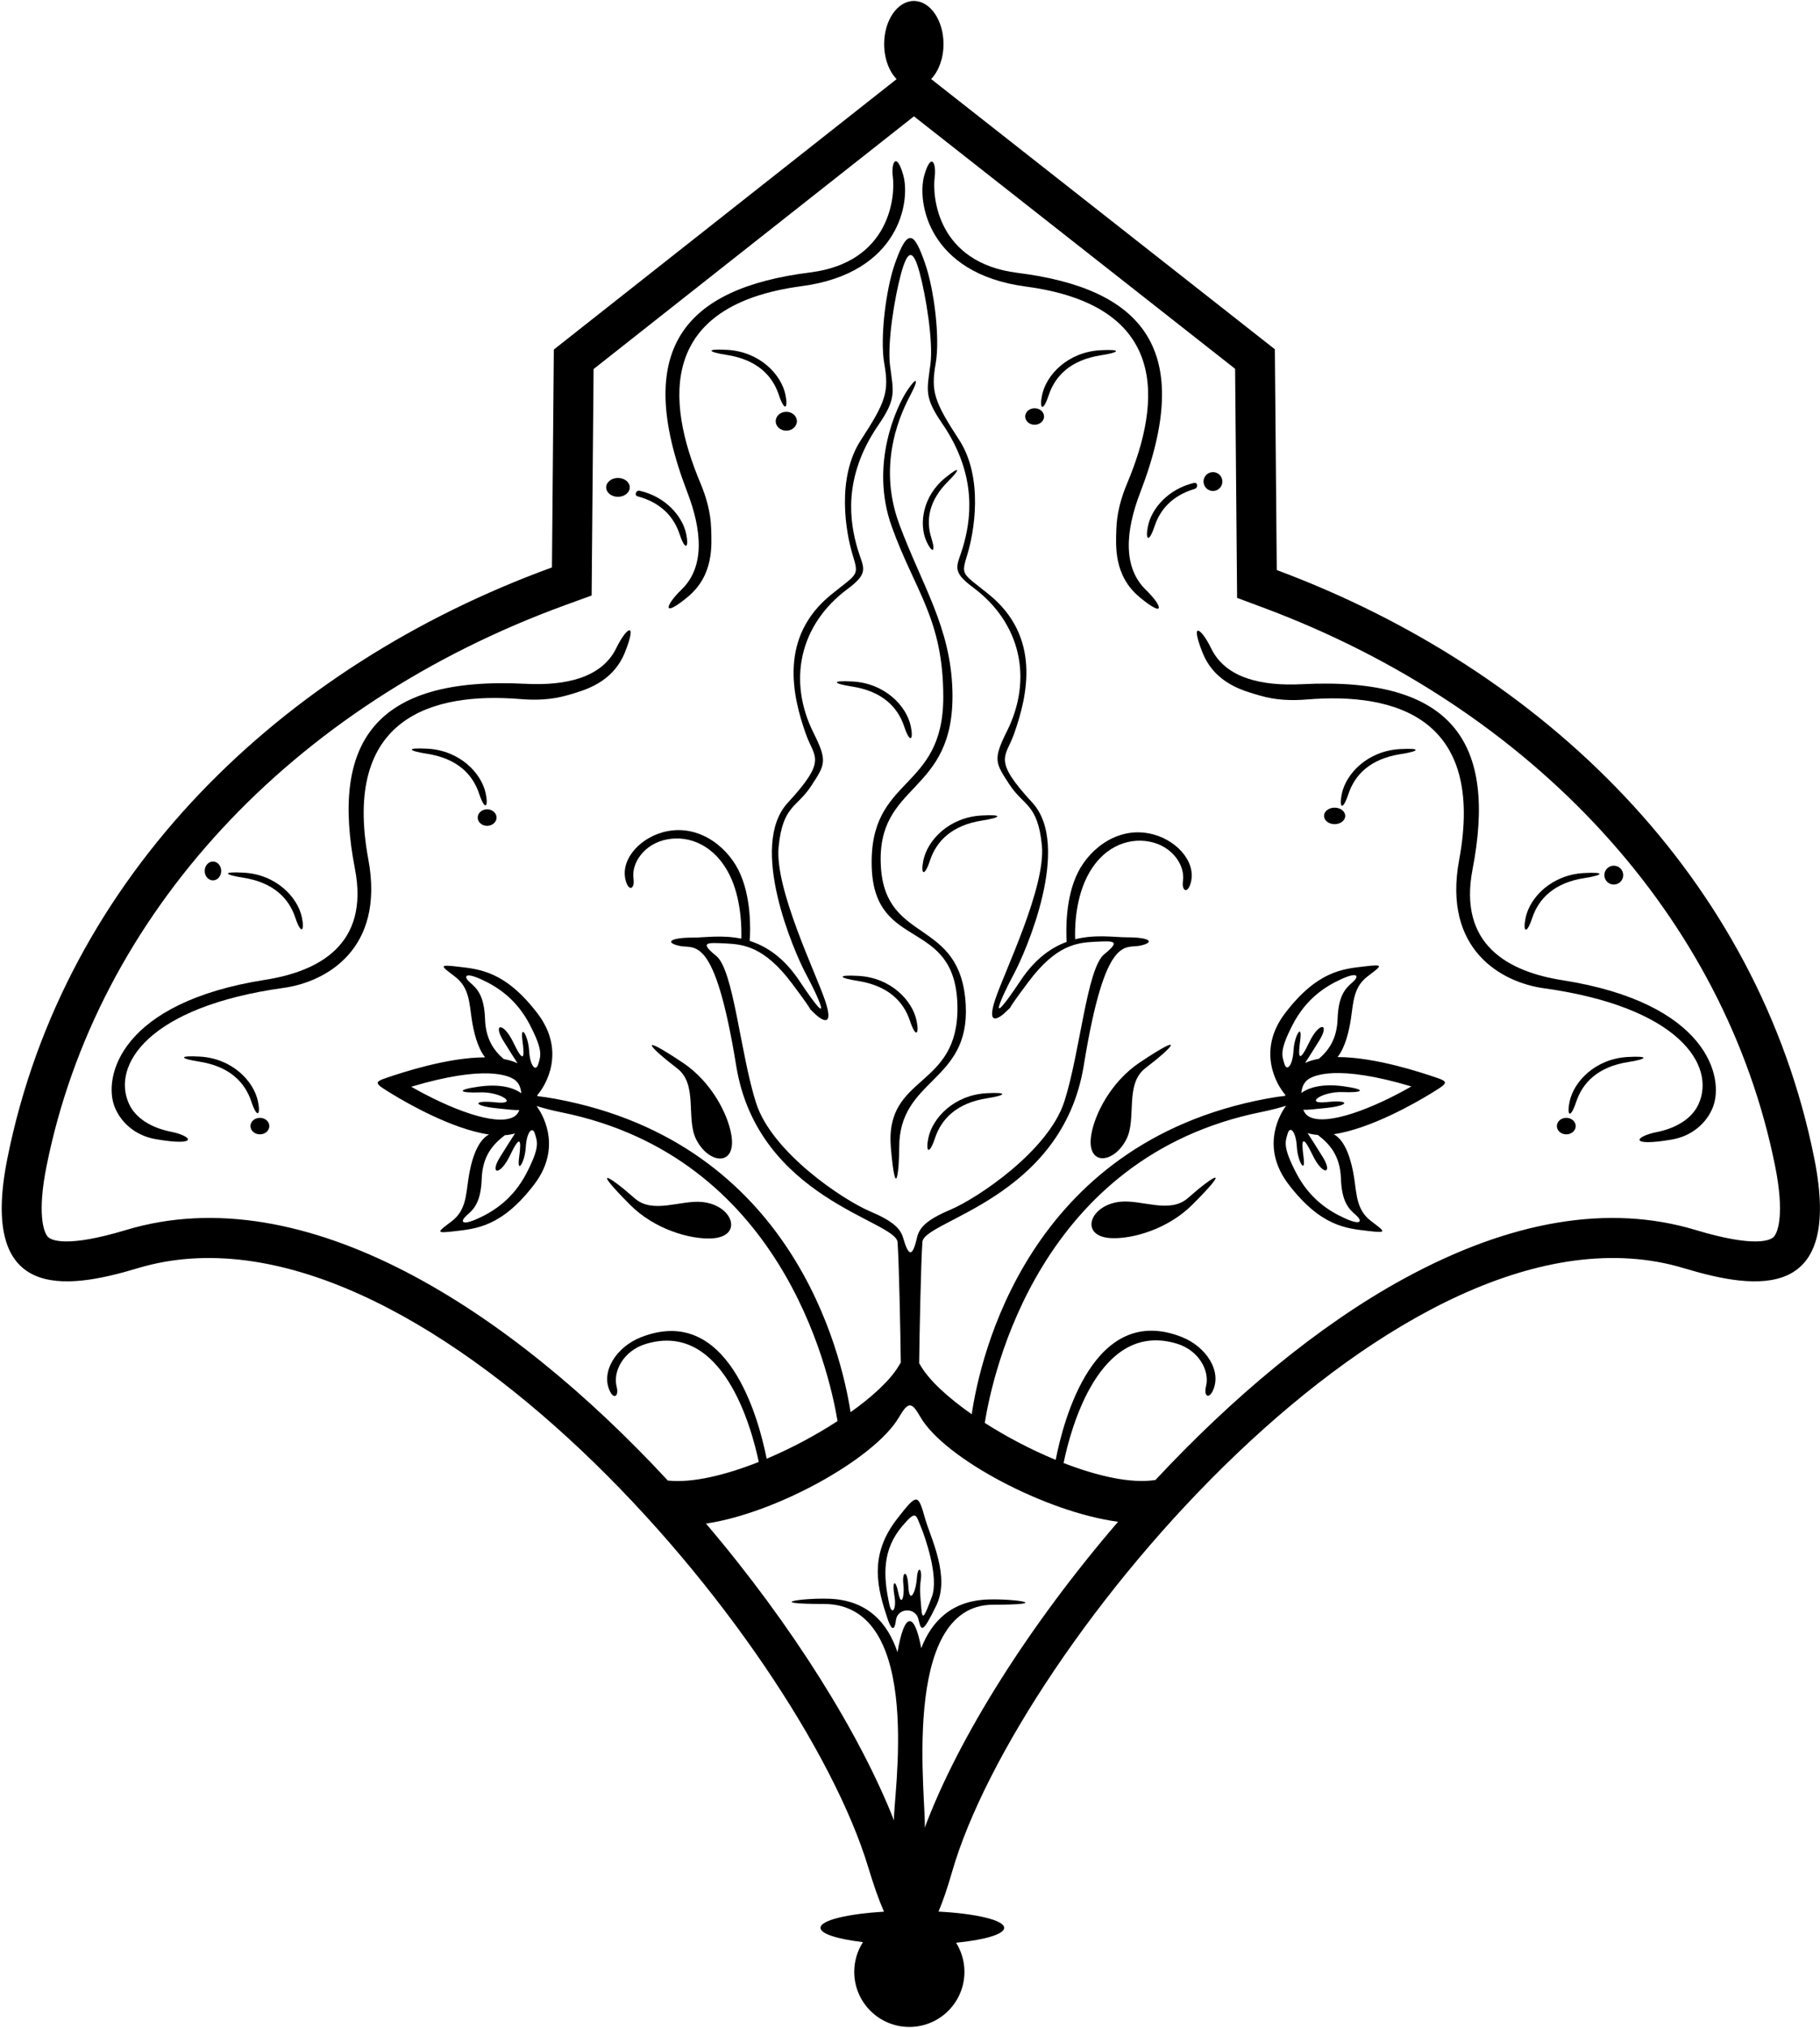 <?xml version="1.0" encoding="UTF-8"?>
<svg xmlns="http://www.w3.org/2000/svg" xmlns:xlink="http://www.w3.org/1999/xlink" width="546pt" height="608pt" viewBox="0 0 546 608" version="1.1">
<g id="surface1">
<path style=" stroke:none;fill-rule:nonzero;fill:rgb(0%,0%,0%);fill-opacity:1;" d="M 363.887 147.203 C 365.445 147.203 366.715 145.938 366.715 144.371 C 366.715 142.812 365.445 141.547 363.887 141.547 C 362.324 141.547 361.059 142.812 361.059 144.371 C 361.059 145.938 362.324 147.203 363.887 147.203 "/>
<path style=" stroke:none;fill-rule:nonzero;fill:rgb(0%,0%,0%);fill-opacity:1;" d="M 282.984 209.004 C 282.984 237.566 260.562 232.426 261.527 260.148 C 262.414 285.504 286.703 274.926 287.227 301.566 C 287.723 326.723 265.289 321.812 267.27 344.23 C 268.766 361.195 269.762 350.469 269.762 343.98 C 269.762 323.219 290.945 324.59 289.723 301.316 C 288.34 275.051 265.691 283.277 264.273 259.902 C 262.715 234.16 286.5 238.715 285.73 207.258 C 285.262 188.074 276.625 175.613 269.762 157.109 C 262.809 138.352 270.809 122.836 273.258 118.188 C 275.75 113.445 275 112.859 272.258 116.938 C 268.984 121.809 260.828 139.223 267.516 157.855 C 274.504 177.316 282.984 185.551 282.984 209.004 "/>
<path style=" stroke:none;fill-rule:nonzero;fill:rgb(0%,0%,0%);fill-opacity:1;" d="M 278.496 341.238 C 277.652 345.332 278.746 346.477 280.492 341.238 C 282.422 335.445 287.027 330.676 296.211 329.262 C 301.715 328.41 302.703 327.391 295.961 327.766 C 286.266 328.305 279.762 335.09 278.496 341.238 "/>
<path style=" stroke:none;fill-rule:nonzero;fill:rgb(0%,0%,0%);fill-opacity:1;" d="M 272.984 306.059 C 274.73 311.297 275.824 310.152 274.98 306.059 C 273.715 299.91 267.211 293.121 257.516 292.586 C 250.77 292.211 251.762 293.23 257.266 294.082 C 266.445 295.496 271.055 300.27 272.984 306.059 "/>
<path style=" stroke:none;fill-rule:nonzero;fill:rgb(0%,0%,0%);fill-opacity:1;" d="M 277.008 257.969 C 276.164 262.062 277.258 263.207 279.004 257.969 C 280.934 252.176 285.543 247.406 294.723 245.992 C 300.23 245.141 301.219 244.121 294.473 244.496 C 284.781 245.031 278.273 251.82 277.008 257.969 "/>
<path style=" stroke:none;fill-rule:nonzero;fill:rgb(0%,0%,0%);fill-opacity:1;" d="M 255.531 205.824 C 264.711 207.238 269.32 212.008 271.25 217.797 C 272.996 223.039 274.09 221.895 273.246 217.797 C 271.98 211.648 265.473 204.863 255.781 204.324 C 249.035 203.949 250.023 204.973 255.531 205.824 "/>
<path style=" stroke:none;fill-rule:nonzero;fill:rgb(0%,0%,0%);fill-opacity:1;" d="M 279.398 161.258 C 277.742 156.02 278.578 150.109 284.52 144.227 C 288.078 140.699 288.262 139.43 283.547 143.27 C 276.77 148.781 275.617 157.164 277.941 162.312 C 279.492 165.742 280.895 165.996 279.398 161.258 "/>
<path style=" stroke:none;fill-rule:nonzero;fill:rgb(0%,0%,0%);fill-opacity:1;" d="M 213.281 371.309 C 223.094 370.938 220.094 361.406 210.773 360.391 C 204.273 359.684 195.902 364.105 190.422 359.285 C 182.105 351.965 177.449 349.637 189.094 361.281 C 196.367 368.559 206.898 371.551 213.281 371.309 "/>
<path style=" stroke:none;fill-rule:nonzero;fill:rgb(0%,0%,0%);fill-opacity:1;" d="M 203.148 320.312 C 209.449 325.121 205.73 335.41 208.844 341.59 C 212.629 349.102 220.941 349.82 219.422 340.367 C 218.41 334.059 213.406 324.324 204.844 318.617 C 191.145 309.48 194.34 313.594 203.148 320.312 "/>
<path style=" stroke:none;fill-rule:nonzero;fill:rgb(0%,0%,0%);fill-opacity:1;" d="M 356.371 359.195 C 350.887 364.02 342.516 359.598 336.02 360.305 C 326.695 361.32 323.699 370.848 333.512 371.223 C 339.895 371.465 350.422 368.469 357.699 361.191 C 369.344 349.551 364.688 351.879 356.371 359.195 "/>
<path style=" stroke:none;fill-rule:nonzero;fill:rgb(0%,0%,0%);fill-opacity:1;" d="M 341.949 318.527 C 333.387 324.238 328.383 333.973 327.371 340.281 C 325.852 349.734 334.164 349.016 337.949 341.504 C 341.062 335.324 337.34 325.035 343.645 320.227 C 352.453 313.508 355.648 309.395 341.949 318.527 "/>
<path style=" stroke:none;fill-rule:nonzero;fill:rgb(0%,0%,0%);fill-opacity:1;" d="M 269.207 455.27 C 260.445 466.445 263.281 476.383 266.285 485.387 C 267.184 488.086 268.309 489.66 268.758 485.836 C 269.207 482.016 274.602 481.789 275.5 485.387 C 276.398 488.984 276.625 490.109 280.895 481.344 C 285.164 472.574 279.098 460.887 277.523 455.27 C 275.387 447.641 275.09 447.762 269.207 455.27 Z M 279.547 478.797 C 277.297 484.789 276.699 485.988 276.398 482.242 C 276.102 478.496 275.801 476.695 276.25 473.551 C 276.699 470.402 275.352 469.055 275.051 473.25 C 274.75 477.445 272.805 481.191 272.504 475.648 C 272.203 470.105 270.555 471.301 271.004 474.898 C 271.453 478.496 270.406 482.09 269.508 477.598 C 268.605 473.102 267.559 474.148 268.309 478.344 C 269.059 482.539 267.559 484.488 266.809 481.043 C 264.898 472.262 264.699 464.598 270.703 457.516 C 274.902 452.57 274.75 454.219 276.102 457.367 C 277.449 460.512 281.793 472.801 279.547 478.797 "/>
<path style=" stroke:none;fill-rule:nonzero;fill:rgb(0%,0%,0%);fill-opacity:1;" d="M 267.855 53.078 C 268.578 58.664 267.188 78.648 243.051 81.68 C 205.059 86.449 189.777 104.895 206.184 147.547 C 210.539 158.879 211.57 169.922 204.434 176.793 C 199.621 181.43 198.391 185.516 206.297 178.988 C 214.203 172.465 213.492 163.508 213.348 158.547 C 213.207 153.629 211.891 149.039 210.09 144.762 C 199.684 120.02 197.648 91.492 240.473 85.801 C 270.059 81.871 273.141 60.191 270.984 52.535 C 268.98 45.398 267.273 48.598 267.855 53.078 "/>
<path style=" stroke:none;fill-rule:nonzero;fill:rgb(0%,0%,0%);fill-opacity:1;" d="M 184.906 194.273 C 180.586 203.191 169.77 205.641 157.648 205.016 C 112.012 202.672 99.223 222.926 106.488 260.52 C 110.895 283.328 95.465 291.262 79.566 293.758 C 35.844 300.629 30.93 323.027 34.375 331.812 C 36.363 336.875 40.961 340.547 46.684 341.535 C 59.719 343.781 57.922 340.637 51.176 339.285 C 45.371 338.125 40.648 335.242 38.68 330.91 C 33.457 319.422 44.348 301.832 85.145 296.172 C 97.484 294.457 115.551 284.852 110.504 257.688 C 102.613 215.215 129.465 207.391 156.215 209.598 C 160.84 209.98 165.609 209.805 170.328 208.414 C 175.09 207.012 183.824 204.902 187.57 195.363 C 191.316 185.82 187.82 188.258 184.906 194.273 "/>
<path style=" stroke:none;fill-rule:nonzero;fill:rgb(0%,0%,0%);fill-opacity:1;" d="M 72.867 263.133 C 82.047 264.551 86.656 269.32 88.586 275.109 C 90.332 280.348 91.426 279.207 90.582 275.109 C 89.316 268.961 82.812 262.176 73.117 261.637 C 66.371 261.262 67.363 262.285 72.867 263.133 "/>
<path style=" stroke:none;fill-rule:nonzero;fill:rgb(0%,0%,0%);fill-opacity:1;" d="M 145.727 237.945 C 144.461 231.801 137.957 225.012 128.262 224.473 C 121.516 224.102 122.508 225.121 128.012 225.973 C 137.191 227.387 141.801 232.156 143.73 237.945 C 145.477 243.188 146.57 242.043 145.727 237.945 "/>
<path style=" stroke:none;fill-rule:nonzero;fill:rgb(0%,0%,0%);fill-opacity:1;" d="M 77.395 330.254 C 76.129 324.105 69.625 317.32 59.93 316.781 C 53.188 316.406 54.176 317.43 59.68 318.277 C 68.863 319.695 73.469 324.465 75.398 330.254 C 77.148 335.492 78.238 334.352 77.395 330.254 "/>
<path style=" stroke:none;fill-rule:nonzero;fill:rgb(0%,0%,0%);fill-opacity:1;" d="M 205.867 160.129 C 204.758 154.75 199.641 148.883 191.883 147.137 C 190.777 146.887 190.262 148.535 191.223 148.793 C 198.387 150.711 202.172 155.023 203.871 160.129 C 205.617 165.367 206.711 164.227 205.867 160.129 "/>
<path style=" stroke:none;fill-rule:nonzero;fill:rgb(0%,0%,0%);fill-opacity:1;" d="M 235.637 118.367 C 234.367 112.223 227.863 105.434 218.172 104.895 C 211.426 104.52 212.414 105.543 217.922 106.395 C 227.102 107.809 231.711 112.578 233.641 118.367 C 235.387 123.609 236.48 122.465 235.637 118.367 "/>
<path style=" stroke:none;fill-rule:nonzero;fill:rgb(0%,0%,0%);fill-opacity:1;" d="M 343.816 176.91 C 336.684 170.035 337.715 158.992 342.07 147.664 C 358.477 105.012 343.195 86.566 305.203 81.797 C 281.062 78.766 279.676 58.781 280.398 53.195 C 280.977 48.715 279.273 45.516 277.266 52.652 C 275.113 60.312 278.195 81.988 307.781 85.922 C 350.605 91.609 348.566 120.141 338.16 144.879 C 336.359 149.156 335.047 153.746 334.902 158.664 C 334.758 163.629 334.051 172.578 341.953 179.105 C 349.859 185.633 348.629 181.547 343.816 176.91 "/>
<path style=" stroke:none;fill-rule:nonzero;fill:rgb(0%,0%,0%);fill-opacity:1;" d="M 468.688 293.875 C 452.789 291.379 437.355 283.445 441.766 260.637 C 449.031 223.043 436.242 202.789 390.605 205.133 C 378.48 205.758 367.664 203.309 363.348 194.391 C 360.434 188.375 356.934 185.938 360.684 195.48 C 364.43 205.02 373.16 207.129 377.922 208.531 C 382.645 209.922 387.414 210.098 392.039 209.715 C 418.785 207.508 445.641 215.328 437.746 257.805 C 432.699 284.969 450.766 294.574 463.105 296.285 C 503.902 301.949 514.797 319.539 509.57 331.027 C 507.605 335.359 502.883 338.242 497.074 339.402 C 490.332 340.754 488.531 343.898 501.57 341.652 C 507.293 340.664 511.891 336.992 513.879 331.93 C 517.324 323.145 512.41 300.746 468.688 293.875 "/>
<path style=" stroke:none;fill-rule:nonzero;fill:rgb(0%,0%,0%);fill-opacity:1;" d="M 459.664 275.227 C 461.598 269.438 466.203 264.668 475.383 263.25 C 480.891 262.402 481.879 261.379 475.137 261.754 C 465.441 262.293 458.938 269.078 457.672 275.227 C 456.824 279.324 457.918 280.465 459.664 275.227 "/>
<path style=" stroke:none;fill-rule:nonzero;fill:rgb(0%,0%,0%);fill-opacity:1;" d="M 419.992 224.594 C 410.297 225.129 403.793 231.914 402.527 238.062 C 401.684 242.16 402.773 243.305 404.523 238.062 C 406.453 232.273 411.059 227.504 420.238 226.09 C 425.746 225.238 426.734 224.219 419.992 224.594 "/>
<path style=" stroke:none;fill-rule:nonzero;fill:rgb(0%,0%,0%);fill-opacity:1;" d="M 488.32 316.898 C 478.629 317.438 472.121 324.223 470.855 330.371 C 470.012 334.469 471.105 335.609 472.852 330.371 C 474.781 324.578 479.391 319.812 488.57 318.395 C 494.078 317.547 495.066 316.523 488.32 316.898 "/>
<path style=" stroke:none;fill-rule:nonzero;fill:rgb(0%,0%,0%);fill-opacity:1;" d="M 358.176 144.797 C 350.527 146.594 345.484 152.41 344.387 157.746 C 343.539 161.844 344.633 162.984 346.383 157.746 C 348.031 152.797 351.633 148.598 358.375 146.594 C 359.523 146.254 359.344 144.523 358.176 144.797 "/>
<path style=" stroke:none;fill-rule:nonzero;fill:rgb(0%,0%,0%);fill-opacity:1;" d="M 330.082 105.012 C 320.387 105.551 313.883 112.34 312.617 118.484 C 311.773 122.582 312.867 123.727 314.613 118.484 C 316.543 112.695 321.152 107.926 330.332 106.512 C 335.84 105.66 336.824 104.637 330.082 105.012 "/>
<path style=" stroke:none;fill-rule:nonzero;fill:rgb(0%,0%,0%);fill-opacity:1;" d="M 544.293 347.348 C 527.422 263.07 463.047 200.707 383.031 170.91 L 382.457 104.715 L 279.344 23.703 C 281.586 21.355 283.051 17.539 283.051 13.219 C 283.051 6.078 279.066 0.289 274.152 0.289 C 269.234 0.289 265.25 6.078 265.25 13.219 C 265.25 17.551 266.727 21.379 268.98 23.727 L 166.152 104.797 L 165.586 170.129 C 84.59 199.605 19.227 262.328 2.207 347.348 C -6.355 390.129 19.281 386.871 41.266 380.242 C 124.895 355.031 239.836 491.395 260.504 559.945 C 262.035 565.02 263.598 569.516 265.195 573.156 C 254.148 573.82 246.152 575.734 246.152 577.992 C 246.152 579.797 251.238 581.375 258.891 582.277 C 257.242 584.848 256.273 587.898 256.273 591.18 C 256.273 600.309 263.676 607.711 272.805 607.711 C 281.934 607.711 289.332 600.309 289.332 591.18 C 289.332 587.977 288.406 585 286.828 582.465 C 295.422 581.605 301.254 579.926 301.254 577.992 C 301.254 575.688 292.938 573.746 281.551 573.121 C 282.863 570.02 284.211 566.137 285.59 561.32 C 305.121 493.234 421.047 354.859 505.234 380.242 C 527.223 386.871 552.855 390.129 544.293 347.348 Z M 277.402 548.023 C 278.133 541.527 269.543 481.117 297.977 481.117 C 315.734 481.117 305.172 479.32 296.629 479.543 C 285.398 479.84 279.438 486.203 276.375 494.145 C 275.422 489.082 274.227 486.039 272.922 486.039 C 271.52 486.039 270.238 489.562 269.25 495.355 C 266.363 486.758 260.395 479.633 248.5 479.32 C 239.957 479.094 229.395 480.895 247.152 480.895 C 277.895 480.895 267.68 540.32 268.207 545.805 C 258.074 520.047 237.781 487.32 211.797 456.797 C 232.891 453.672 262.27 437.395 269.617 425.031 C 272.418 420.312 273.371 420.035 276.086 424.777 C 283.219 437.246 313.91 453.43 335.422 456.246 C 308.824 487.16 287.582 520.828 277.402 548.023 Z M 247.559 300.07 C 244.812 291.836 232.34 266.387 233.586 253.914 C 234.832 241.438 239.074 242.188 243.316 235.699 C 247.559 229.215 248.305 228.215 244.062 219.73 C 236.281 204.164 239.789 187.312 254.293 176.57 C 261.031 171.578 258.938 170.195 257.289 164.594 C 255.051 157.012 252.539 143.398 263.523 127.418 C 269.016 119.434 268.016 117.438 267.02 109.703 C 266.137 102.855 268.379 89.164 270.293 82.133 C 272.258 74.906 273.895 74.41 275.863 81.66 C 277.773 88.703 280.012 102.367 279.129 109.203 C 278.129 116.938 277.133 118.934 282.621 126.918 C 293.609 142.902 291.094 156.512 288.859 164.094 C 287.207 169.695 285.117 171.078 291.852 176.07 C 306.355 186.812 309.867 203.664 302.082 219.234 C 297.84 227.715 298.59 228.715 302.828 235.199 C 307.07 241.688 311.312 240.938 312.562 253.414 C 313.809 265.891 301.336 291.336 298.59 299.57 C 295.844 307.805 299.59 305.559 302.082 303.062 C 304.578 300.57 300.336 305.309 308.57 294.332 C 316.801 283.355 323.039 282.605 328.527 282.355 C 333.91 282.109 336.512 281.855 331.273 286.098 C 326.035 290.34 324.039 315.539 319.297 330.258 C 314.559 344.98 293.352 359.199 285.117 362.695 C 277.723 365.828 275.762 368.16 275.078 371.137 C 273.629 377.422 272.453 376.32 270.938 371.121 C 270.141 368.387 267.996 366.148 261.031 363.191 C 252.797 359.699 231.59 345.48 226.848 330.758 C 222.109 316.039 220.113 290.84 214.871 286.598 C 209.633 282.355 212.238 282.609 217.617 282.855 C 223.105 283.105 229.344 283.852 237.578 294.828 C 245.812 305.809 241.57 301.066 244.062 303.562 C 246.559 306.059 250.301 308.305 247.559 300.07 Z M 532.012 370.941 C 531.07 371.797 526.602 374.176 508.691 368.773 C 482.719 360.945 453.266 365.859 421.141 383.383 C 395.32 397.465 369.457 419.254 346.637 443.723 C 339.422 444.867 329.375 442.629 319.078 438.637 C 321.066 428.895 329.629 395.777 353.023 402.84 C 359.785 404.879 362.969 411.117 361.801 415.652 C 361.09 418.422 362.527 419.59 363.758 417.145 C 366.73 411.227 361.879 403.754 354.535 400.855 C 328.223 390.469 319.027 425.766 316.707 437.695 C 309.32 434.652 301.938 430.77 295.43 426.605 C 297.816 411.66 311.926 346.863 378.324 333.414 C 381.328 332.809 383.805 332.156 385.754 331.531 C 385.758 331.555 385.762 331.57 385.766 331.594 C 383.012 335.406 378.73 344.828 386.559 355.066 C 396.289 367.793 404.023 368.289 410.262 369.039 C 416.496 369.789 415.5 369.289 411.258 366.047 C 407.02 362.801 407.02 358.312 406.27 353.32 C 405.543 348.477 403.855 342.02 400.102 340.051 C 411.27 338.469 425.316 330.25 428.723 328.176 C 434.461 324.684 434.961 324.434 430.469 322.938 C 426.547 321.629 412.594 316.918 401.262 316.926 C 403.543 314.074 404.699 309.273 405.27 305.473 C 406.02 300.48 406.02 295.992 410.262 292.746 C 414.504 289.504 415.5 289.004 409.262 289.754 C 403.023 290.504 395.289 291 385.562 303.727 C 376.875 315.082 383.086 325.422 385.59 328.23 C 385.586 328.348 385.547 328.434 385.547 328.555 C 384 328.719 382.129 328.992 379.82 329.426 C 308.215 342.852 294.039 406.941 291.516 424.008 C 284.328 418.988 278.652 413.766 276.086 409.277 C 275.969 409.07 275.859 408.891 275.746 408.703 C 275.844 400.227 276.285 378.078 276.727 372.336 C 277.227 365.852 318.641 359.363 325.129 319.445 C 331.617 279.523 337.605 284.516 342.094 283.516 C 346.586 282.52 345.09 281.02 338.102 281.02 C 334.391 281.02 328.703 280.062 322.547 281.605 C 322.445 279.18 322.371 270.371 326.086 262.938 C 330.449 254.199 338.023 251.051 344.789 252.32 C 351.73 253.621 355.566 259.484 354.891 264.117 C 354.48 266.945 356.035 267.953 356.992 265.391 C 359.316 259.188 353.688 252.277 346.074 250.188 C 336.043 247.43 327.238 253.965 323.422 261.48 C 319.555 269.109 319.793 279.09 319.996 282.395 C 315.328 284.109 310.516 287.473 306.168 293.996 C 295.188 310.461 300.68 298.484 304.172 292 C 307.664 285.512 321.637 253.578 309.66 240.602 C 297.684 227.629 301.676 227.129 304.172 220.145 C 308.395 208.324 312.258 190.883 296.688 178.23 C 288.703 171.742 288.203 172.738 290.199 166.254 C 292.195 159.766 295.188 143.301 287.703 131.82 C 280.219 120.344 279.223 117.352 280.719 108.867 C 282.02 101.488 280.301 86.938 277.531 79.004 C 274.293 69.719 272.398 67.957 268.504 78.949 C 265.711 86.852 263.961 101.531 265.273 108.953 C 266.77 117.438 265.77 120.434 258.285 131.91 C 250.801 143.387 253.797 159.852 255.789 166.34 C 257.785 172.828 257.289 171.828 249.305 178.316 C 233.73 190.969 237.598 208.41 241.82 220.23 C 244.312 227.219 248.305 227.715 236.328 240.688 C 224.355 253.664 238.324 285.598 241.82 292.086 C 245.312 298.574 250.801 310.551 239.824 294.082 C 235.141 287.059 229.914 283.684 224.914 282.102 C 225.121 279.266 225.547 268.77 221.516 260.816 C 217.703 253.297 208.895 246.762 198.863 249.52 C 191.254 251.613 185.621 258.523 187.945 264.727 C 188.902 267.285 190.461 266.281 190.047 263.449 C 189.371 258.82 193.211 252.957 200.152 251.656 C 206.914 250.387 214.488 253.531 218.852 262.273 C 222.469 269.512 222.496 278.574 222.402 281.43 C 216.645 280.23 211.391 281.109 207.887 281.109 C 200.902 281.109 199.406 282.605 203.895 283.602 C 208.387 284.602 214.375 279.609 220.859 319.531 C 227.348 359.449 268.766 365.938 269.266 372.426 C 269.699 378.102 270.137 399.824 270.238 408.508 C 270.039 408.824 269.836 409.156 269.617 409.527 C 267.09 413.777 261.816 418.664 255.172 423.402 C 252.371 405.363 237.641 342.762 166.969 329.512 C 164.664 329.078 162.793 328.809 161.246 328.641 C 161.246 328.52 161.207 328.434 161.203 328.316 C 163.707 325.508 169.914 315.168 161.23 303.812 C 151.5 291.09 143.766 290.59 137.527 289.84 C 131.293 289.094 132.289 289.59 136.531 292.836 C 140.773 296.078 140.773 300.57 141.52 305.559 C 142.09 309.359 143.25 314.16 145.531 317.012 C 134.199 317.008 120.246 321.715 116.32 323.023 C 111.832 324.52 112.328 324.77 118.07 328.262 C 121.477 330.34 135.523 338.555 146.688 340.137 C 142.938 342.105 141.25 348.562 140.523 353.406 C 139.773 358.398 139.773 362.891 135.535 366.133 C 131.293 369.375 130.293 369.875 136.531 369.125 C 142.77 368.379 150.504 367.879 160.234 355.152 C 168.062 344.914 163.777 335.492 161.027 331.68 C 161.027 331.66 161.035 331.641 161.039 331.617 C 162.988 332.242 165.465 332.895 168.469 333.504 C 233.945 346.766 248.574 409.98 251.262 426.062 C 244.805 430.27 237.426 434.219 230 437.348 C 227.547 425.02 218.258 390.676 192.258 400.941 C 184.914 403.84 180.062 411.312 183.035 417.23 C 184.266 419.676 185.703 418.508 184.988 415.738 C 183.82 411.207 187.008 404.965 193.766 402.926 C 216.828 395.965 225.48 428.059 227.629 438.312 C 217.566 442.305 207.672 444.676 200.348 443.895 C 153.258 393.055 91.492 352.594 37.809 368.773 C 19.898 374.176 15.43 371.797 14.488 370.941 C 12.98 369.57 11.176 363.559 13.949 349.699 C 29.043 274.301 87.258 211.379 169.68 181.383 L 177.488 178.539 L 177.559 170.23 L 178.078 110.645 L 274.184 34.875 L 370.531 110.574 L 371.059 171.012 L 371.129 179.254 L 378.855 182.133 C 460.148 212.406 517.605 275.047 532.551 349.699 C 535.324 363.559 533.52 369.57 532.012 370.941 Z M 391.051 346.836 C 390.301 341.344 390.801 340.098 393.793 346.336 C 396.789 352.574 400.031 352.074 396.789 346.836 C 394.914 343.809 393.312 341.316 392.273 339.719 C 393.227 340.016 394.25 340.191 395.336 340.27 C 398.863 342.953 402.039 346.441 402.277 353.32 C 402.527 360.555 404.773 362.551 406.77 364.301 C 408.766 366.047 408.516 367.543 403.523 365.297 C 398.535 363.051 392.797 359.309 388.805 351.574 C 384.812 343.84 385.562 342.344 386.309 339.848 C 387.059 337.352 388.805 339.348 389.055 343.84 C 389.305 348.332 391.797 352.324 391.051 346.836 Z M 392.789 334.828 C 392.395 334.625 391.578 334.176 390.984 332.73 C 392.355 332.793 394.539 332.543 398.035 332.168 C 405.02 331.422 405.02 329.672 398.035 330.422 C 391.051 331.172 396.539 327.18 402.777 327.43 C 409.012 327.676 410.262 326.68 403.023 325.68 C 396.879 324.836 392.73 325.973 390.395 327.711 C 390.613 325.41 391.523 324.328 392.285 323.738 C 393.961 322.445 400.984 319.039 423.426 325.734 C 411.902 332.32 398.195 337.637 392.789 334.828 Z M 395.684 317.43 C 394.18 317.715 392.766 318.105 391.523 318.691 C 392.562 317.09 394.062 314.75 395.789 311.961 C 399.035 306.719 395.789 306.223 392.797 312.457 C 389.801 318.695 389.305 317.449 390.051 311.961 C 390.801 306.469 388.305 310.461 388.055 314.953 C 387.805 319.445 386.059 321.441 385.312 318.945 C 384.562 316.449 383.812 314.953 387.805 307.219 C 391.797 299.484 397.535 295.742 402.527 293.496 C 407.516 291.25 407.766 292.746 405.77 294.492 C 403.773 296.242 401.527 298.238 401.277 305.473 C 401.074 311.461 398.637 314.871 395.684 317.43 Z M 144.016 327.516 C 150.254 327.266 155.742 331.258 148.758 330.508 C 141.77 329.762 141.77 331.508 148.758 332.254 C 152.254 332.629 154.434 332.879 155.809 332.816 C 155.215 334.262 154.398 334.711 154.004 334.914 C 148.594 337.727 134.887 332.406 123.367 325.82 C 145.809 319.129 152.828 322.531 154.508 323.824 C 155.27 324.414 156.18 325.496 156.398 327.797 C 154.062 326.059 149.914 324.922 143.766 325.77 C 136.531 326.766 137.777 327.766 144.016 327.516 Z M 151.457 340.355 C 152.539 340.277 153.566 340.102 154.516 339.809 C 153.48 341.402 151.875 343.898 150.004 346.922 C 146.762 352.16 150.004 352.66 152.996 346.422 C 155.992 340.184 156.492 341.434 155.742 346.922 C 154.992 352.41 157.488 348.418 157.738 343.926 C 157.988 339.438 159.734 337.441 160.484 339.934 C 161.23 342.43 161.98 343.926 157.988 351.66 C 153.996 359.395 148.258 363.137 143.27 365.383 C 138.277 367.629 138.027 366.133 140.023 364.387 C 142.02 362.641 144.266 360.645 144.516 353.406 C 144.754 346.527 147.93 343.039 151.457 340.355 Z M 158.738 315.039 C 158.488 310.551 155.992 306.559 156.742 312.047 C 157.488 317.535 156.988 318.781 153.996 312.547 C 151.004 306.309 147.758 306.805 151.004 312.047 C 152.73 314.836 154.23 317.18 155.27 318.781 C 154.023 318.191 152.609 317.801 151.109 317.516 C 148.156 314.957 145.719 311.547 145.512 305.559 C 145.266 298.324 143.02 296.328 141.023 294.582 C 139.027 292.836 139.277 291.336 144.266 293.582 C 149.258 295.828 154.992 299.57 158.984 307.305 C 162.977 315.039 162.23 316.535 161.48 319.031 C 160.73 321.527 158.984 319.531 158.738 315.039 "/>
<path style=" stroke:none;fill-rule:nonzero;fill:rgb(0%,0%,0%);fill-opacity:1;" d="M 77.969 335.148 C 76.406 335.148 75.141 336.258 75.141 337.621 C 75.141 338.988 76.406 340.098 77.969 340.098 C 79.531 340.098 80.797 338.988 80.797 337.621 C 80.797 336.258 79.531 335.148 77.969 335.148 "/>
<path style=" stroke:none;fill-rule:nonzero;fill:rgb(0%,0%,0%);fill-opacity:1;" d="M 63.887 263.953 C 65.25 263.953 66.359 262.688 66.359 261.121 C 66.359 259.562 65.25 258.297 63.887 258.297 C 62.52 258.297 61.41 259.562 61.41 261.121 C 61.41 262.688 62.52 263.953 63.887 263.953 "/>
<path style=" stroke:none;fill-rule:nonzero;fill:rgb(0%,0%,0%);fill-opacity:1;" d="M 146.137 242.648 C 144.574 242.648 143.309 243.758 143.309 245.121 C 143.309 246.488 144.574 247.598 146.137 247.598 C 147.695 247.598 148.965 246.488 148.965 245.121 C 148.965 243.758 147.695 242.648 146.137 242.648 "/>
<path style=" stroke:none;fill-rule:nonzero;fill:rgb(0%,0%,0%);fill-opacity:1;" d="M 185.387 148.953 C 187.34 148.953 188.922 147.688 188.922 146.121 C 188.922 144.562 187.34 143.297 185.387 143.297 C 183.434 143.297 181.848 144.562 181.848 146.121 C 181.848 147.688 183.434 148.953 185.387 148.953 "/>
<path style=" stroke:none;fill-rule:nonzero;fill:rgb(0%,0%,0%);fill-opacity:1;" d="M 235.887 123.461 C 234.129 123.461 232.703 124.727 232.703 126.289 C 232.703 127.852 234.129 129.117 235.887 129.117 C 237.641 129.117 239.066 127.852 239.066 126.289 C 239.066 124.727 237.641 123.461 235.887 123.461 "/>
<path style=" stroke:none;fill-rule:nonzero;fill:rgb(0%,0%,0%);fill-opacity:1;" d="M 310.387 122.398 C 308.824 122.398 307.559 123.508 307.559 124.871 C 307.559 126.238 308.824 127.348 310.387 127.348 C 311.945 127.348 313.215 126.238 313.215 124.871 C 313.215 123.508 311.945 122.398 310.387 122.398 "/>
<path style=" stroke:none;fill-rule:nonzero;fill:rgb(0%,0%,0%);fill-opacity:1;" d="M 400.387 242.148 C 398.629 242.148 397.203 243.258 397.203 244.621 C 397.203 245.988 398.629 247.098 400.387 247.098 C 402.141 247.098 403.566 245.988 403.566 244.621 C 403.566 243.258 402.141 242.148 400.387 242.148 "/>
<path style=" stroke:none;fill-rule:nonzero;fill:rgb(0%,0%,0%);fill-opacity:1;" d="M 484.137 265.203 C 485.695 265.203 486.965 263.938 486.965 262.371 C 486.965 260.812 485.695 259.547 484.137 259.547 C 482.574 259.547 481.309 260.812 481.309 262.371 C 481.309 263.938 482.574 265.203 484.137 265.203 "/>
<path style=" stroke:none;fill-rule:nonzero;fill:rgb(0%,0%,0%);fill-opacity:1;" d="M 469.887 335.148 C 468.324 335.148 467.059 336.258 467.059 337.621 C 467.059 338.988 468.324 340.098 469.887 340.098 C 471.445 340.098 472.715 338.988 472.715 337.621 C 472.715 336.258 471.445 335.148 469.887 335.148 "/>
</g>
</svg>
